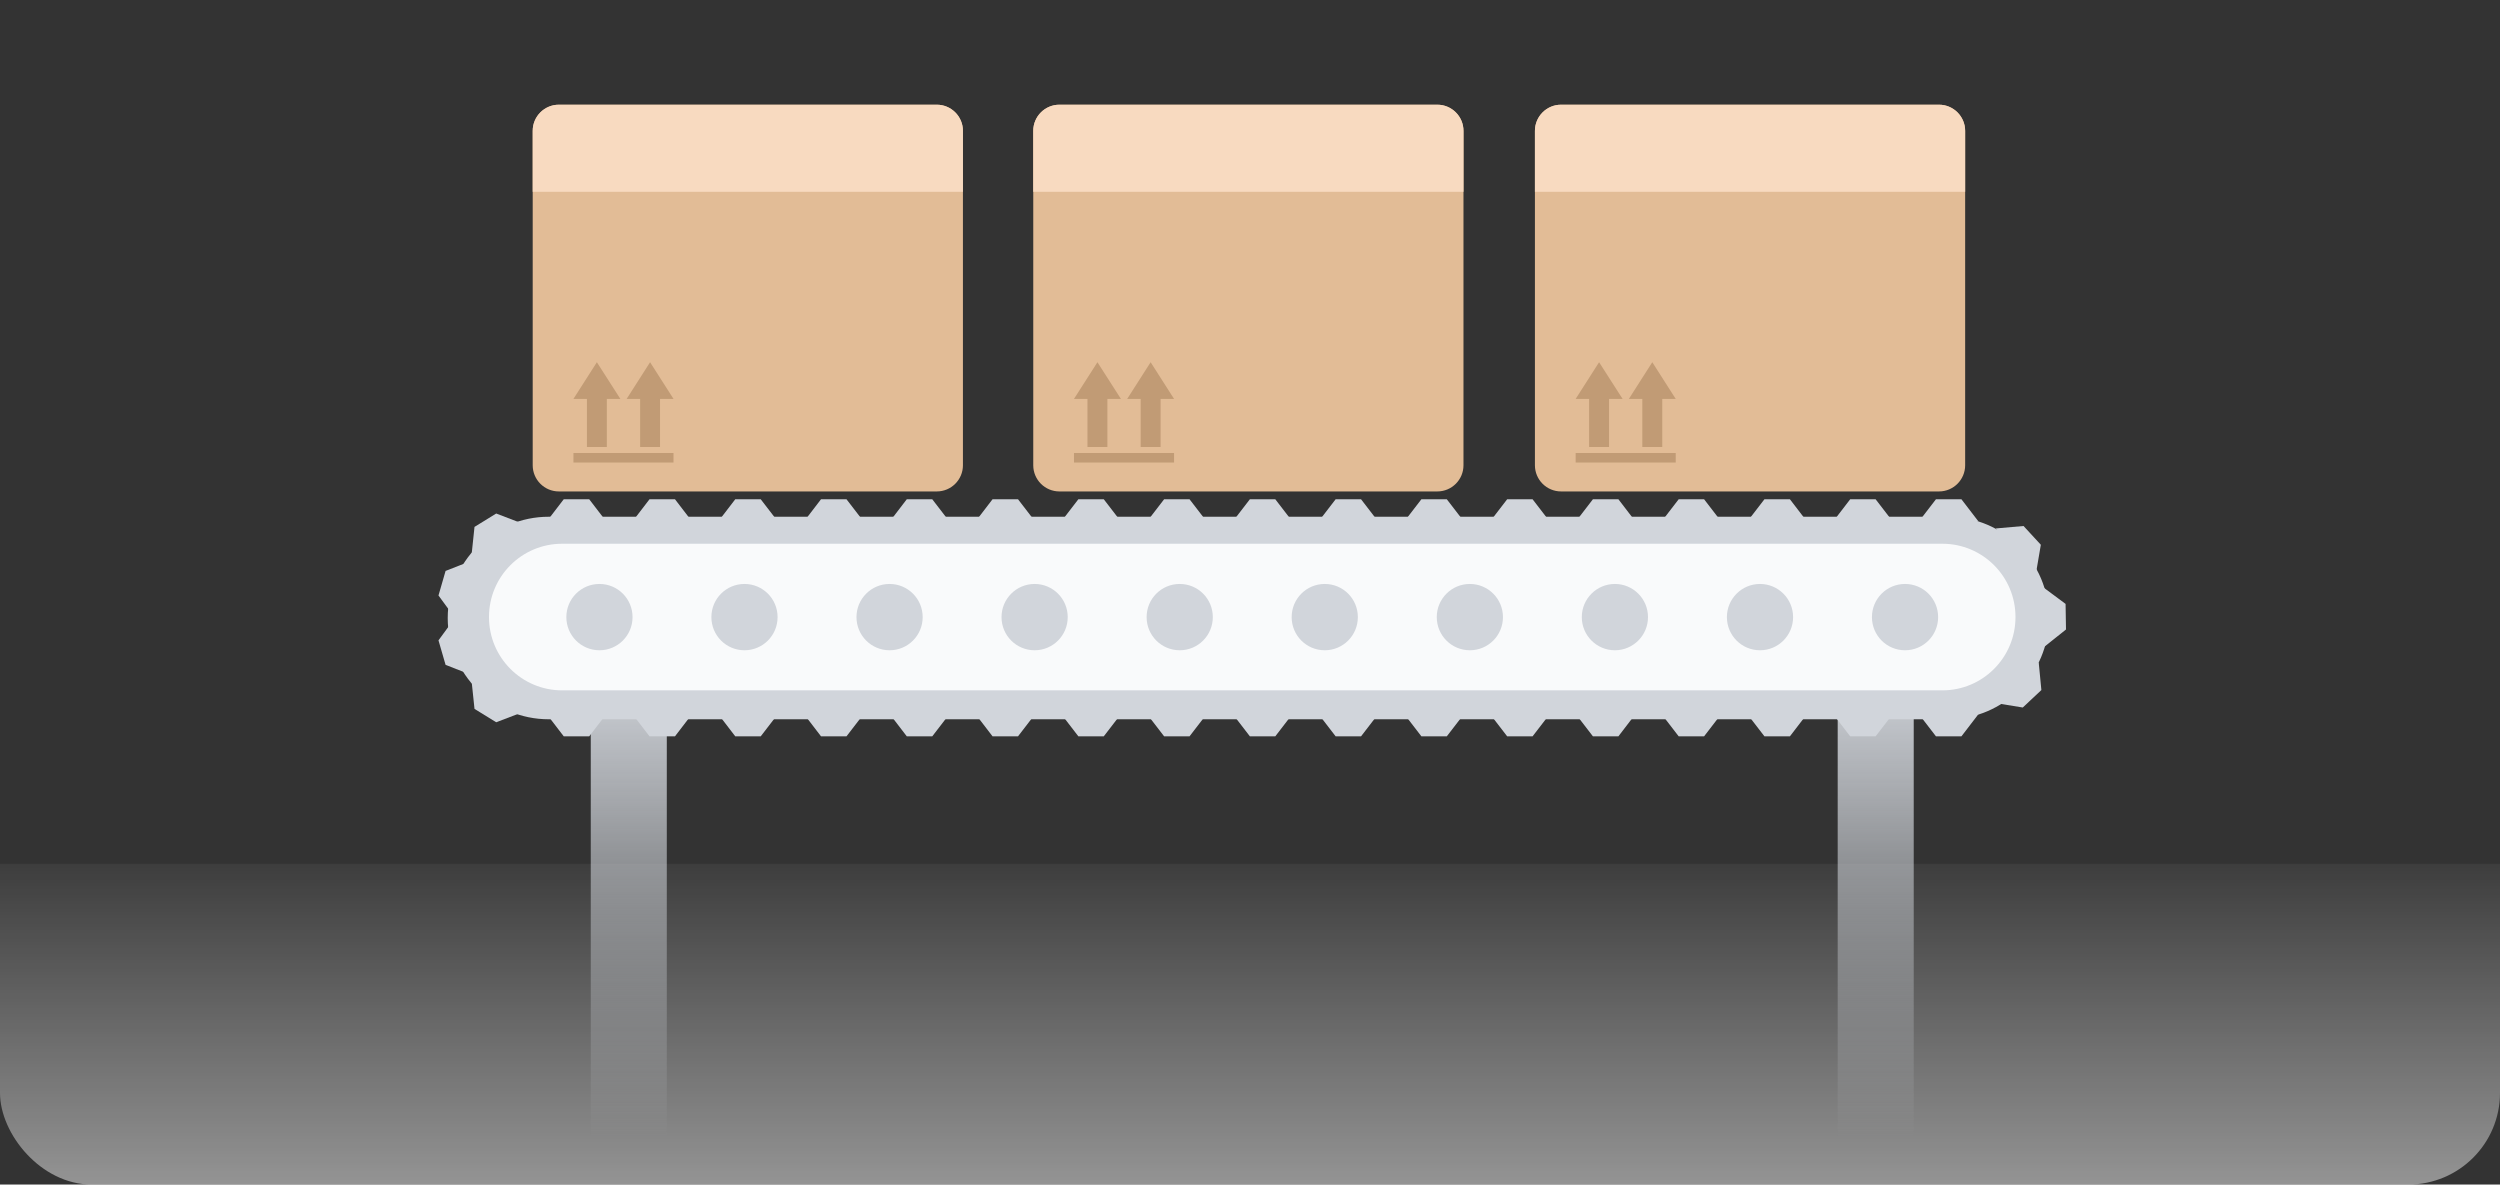 <svg width="382" height="181" viewBox="0 0 382 181" fill="none" xmlns="http://www.w3.org/2000/svg">
<rect x="0" y="0" width="382" height="181" fill="#333333" stroke="none"/>
<g clip-path="url(#clip0_168_1072)">
<rect x="-1" y="132" width="384" height="84" fill="url(#paint0_linear_168_1072)"/>
<path d="M219.62 16H161.881C159.672 16 157.881 17.791 157.881 20V71.093C157.881 73.302 159.672 75.093 161.881 75.093H219.62C221.829 75.093 223.62 73.302 223.62 71.093V20C223.62 17.791 221.829 16 219.62 16Z" fill="#E2BC96"/>
<path d="M219.62 16H161.881C159.672 16 157.881 17.791 157.881 20V29.31H223.62V20C223.62 17.791 221.829 16 219.62 16Z" fill="#F8DAC0"/>
<path d="M169.209 59.947H166.165V68.301H169.209V59.947Z" fill="#C19B75"/>
<path d="M171.277 60.952H164.105L167.687 55.347L171.277 60.952Z" fill="#C19B75"/>
<path d="M177.338 59.948H174.294V68.301H177.338V59.948Z" fill="#C19B75"/>
<path d="M179.397 60.952H172.234L175.816 55.347L179.397 60.952Z" fill="#C19B75"/>
<path d="M179.397 69.223H164.105V70.674H179.397V69.223Z" fill="#C19B75"/>
<path d="M296.275 16H238.536C236.327 16 234.536 17.791 234.536 20V71.093C234.536 73.302 236.327 75.093 238.536 75.093H296.275C298.484 75.093 300.275 73.302 300.275 71.093V20C300.275 17.791 298.484 16 296.275 16Z" fill="#E2BC96"/>
<path d="M296.275 16H238.536C236.327 16 234.536 17.791 234.536 20V29.31H300.275V20C300.275 17.791 298.484 16 296.275 16Z" fill="#F8DAC0"/>
<path d="M245.863 59.947H242.819V68.3H245.863V59.947Z" fill="#C19B75"/>
<path d="M247.931 60.952H240.76L244.341 55.346L247.931 60.952Z" fill="#C19B75"/>
<path d="M253.992 59.948H250.948V68.301H253.992V59.948Z" fill="#C19B75"/>
<path d="M256.051 60.952H248.889L252.47 55.346L256.051 60.952Z" fill="#C19B75"/>
<path d="M256.051 69.223H240.76V70.674H256.051V69.223Z" fill="#C19B75"/>
<path d="M143.136 16H85.397C83.188 16 81.397 17.791 81.397 20V71.093C81.397 73.302 83.188 75.093 85.397 75.093H143.136C145.346 75.093 147.136 73.302 147.136 71.093V20C147.136 17.791 145.346 16 143.136 16Z" fill="#E2BC96"/>
<path d="M143.136 16H85.397C83.188 16 81.397 17.791 81.397 20V29.31H147.136V20C147.136 17.791 145.346 16 143.136 16Z" fill="#F8DAC0"/>
<path d="M92.724 59.947H89.681V68.3H92.724V59.947Z" fill="#C19B75"/>
<path d="M94.793 60.952H87.621L91.202 55.346L94.793 60.952Z" fill="#C19B75"/>
<path d="M100.854 59.948H97.811V68.301H100.854V59.948Z" fill="#C19B75"/>
<path d="M102.914 60.952H95.751L99.332 55.347L102.914 60.952Z" fill="#C19B75"/>
<path d="M102.912 69.223H87.621V70.674H102.912V69.223Z" fill="#C19B75"/>
<rect x="90.269" y="101.97" width="11.618" height="72.029" fill="url(#paint1_linear_168_1072)"/>
<rect x="280.799" y="101.97" width="11.618" height="72.029" fill="url(#paint2_linear_168_1072)"/>
<path d="M297.66 78.958H83.849C75.338 78.958 68.412 85.905 68.412 94.441C68.412 102.976 75.338 109.905 83.849 109.905H297.651C306.162 109.905 313.088 102.958 313.088 94.422C313.088 85.887 306.162 78.958 297.651 78.958H297.66Z" fill="#D1D5DB"/>
<path d="M92.633 79.679H83.539L86.136 76.292H90.036L92.633 79.679Z" fill="#D1D5DB"/>
<path d="M105.738 79.679H96.644L99.241 76.292H103.141L105.738 79.679Z" fill="#D1D5DB"/>
<path d="M118.851 79.679H109.747L112.344 76.292H116.244L118.851 79.679Z" fill="#D1D5DB"/>
<path d="M131.954 79.679H122.851L125.448 76.292H129.348L131.954 79.679Z" fill="#D1D5DB"/>
<path d="M145.06 79.679H135.956L138.553 76.292H142.453L145.06 79.679Z" fill="#D1D5DB"/>
<path d="M158.163 79.679H149.06L151.657 76.292H155.557L158.163 79.679Z" fill="#D1D5DB"/>
<path d="M171.268 79.679H162.164L164.77 76.292H168.661L171.268 79.679Z" fill="#D1D5DB"/>
<path d="M184.371 79.679H175.268L177.874 76.292H181.765L184.371 79.679Z" fill="#D1D5DB"/>
<path d="M197.475 79.679H188.371L190.977 76.292H194.868L197.475 79.679Z" fill="#D1D5DB"/>
<path d="M210.579 79.679H201.476L204.082 76.292H207.973L210.579 79.679Z" fill="#D1D5DB"/>
<path d="M223.683 79.679H214.579L217.185 76.292H221.076L223.683 79.679Z" fill="#D1D5DB"/>
<path d="M236.788 79.679H227.685L230.291 76.292H234.182L236.788 79.679Z" fill="#D1D5DB"/>
<path d="M249.892 79.679H240.788L243.394 76.292H247.295L249.892 79.679Z" fill="#D1D5DB"/>
<path d="M262.995 79.679H253.892L256.498 76.292H260.389L262.995 79.679Z" fill="#D1D5DB"/>
<path d="M276.1 79.679H266.996L269.602 76.292H273.503L276.1 79.679Z" fill="#D1D5DB"/>
<path d="M289.204 79.679H280.109L282.706 76.292H286.598L289.204 79.679Z" fill="#D1D5DB"/>
<path d="M302.308 79.679H293.204L295.81 76.292H299.711L302.308 79.679Z" fill="#D1D5DB"/>
<path d="M92.633 109.12H83.539L86.136 112.507H90.036L92.633 109.12Z" fill="#D1D5DB"/>
<path d="M105.738 109.12H96.644L99.241 112.507H103.141L105.738 109.12Z" fill="#D1D5DB"/>
<path d="M118.851 109.12H109.747L112.344 112.507H116.244L118.851 109.12Z" fill="#D1D5DB"/>
<path d="M131.954 109.12H122.851L125.448 112.507H129.348L131.954 109.12Z" fill="#D1D5DB"/>
<path d="M145.06 109.12H135.956L138.553 112.507H142.453L145.06 109.12Z" fill="#D1D5DB"/>
<path d="M158.163 109.12H149.06L151.657 112.507H155.557L158.163 109.12Z" fill="#D1D5DB"/>
<path d="M171.268 109.12H162.164L164.77 112.507H168.661L171.268 109.12Z" fill="#D1D5DB"/>
<path d="M184.371 109.12H175.268L177.874 112.507H181.765L184.371 109.12Z" fill="#D1D5DB"/>
<path d="M197.475 109.12H188.371L190.977 112.507H194.868L197.475 109.12Z" fill="#D1D5DB"/>
<path d="M210.579 109.12H201.476L204.082 112.507H207.973L210.579 109.12Z" fill="#D1D5DB"/>
<path d="M223.683 109.12H214.579L217.185 112.507H221.076L223.683 109.12Z" fill="#D1D5DB"/>
<path d="M236.788 109.12H227.685L230.291 112.507H234.182L236.788 109.12Z" fill="#D1D5DB"/>
<path d="M249.892 109.12H240.788L243.394 112.507H247.295L249.892 109.12Z" fill="#D1D5DB"/>
<path d="M262.995 109.12H253.892L256.498 112.507H260.389L262.995 109.12Z" fill="#D1D5DB"/>
<path d="M276.1 109.12H266.996L269.602 112.507H273.503L276.1 109.12Z" fill="#D1D5DB"/>
<path d="M289.204 109.12H280.109L282.706 112.507H286.598L289.204 109.12Z" fill="#D1D5DB"/>
<path d="M302.308 109.12H293.204L295.81 112.507H299.711L302.308 109.12Z" fill="#D1D5DB"/>
<path d="M72.058 85.677L69.524 94.432L67 90.99L68.084 87.238L72.058 85.677Z" fill="#D1D5DB"/>
<path d="M72.058 84.764L79.803 79.99L75.821 78.465L72.504 80.51L72.058 84.764Z" fill="#D1D5DB"/>
<path d="M72.058 103.15L69.524 94.395L67 97.846L68.084 101.589L72.058 103.15Z" fill="#D1D5DB"/>
<path d="M72.058 104.063L79.803 108.838L75.821 110.362L72.504 108.317L72.058 104.063Z" fill="#D1D5DB"/>
<path d="M312.349 98.85L312.194 89.73L315.621 92.277L315.684 96.184L312.349 98.85Z" fill="#D1D5DB"/>
<path d="M304.951 80.747L311.12 87.457L311.84 83.24L309.198 80.373L304.951 80.747Z" fill="#D1D5DB"/>
<path d="M311.512 101.187L304.869 107.422L309.079 108.107L311.922 105.441L311.512 101.187Z" fill="#D1D5DB"/>
<path d="M85.89 83.084H296.794C302.963 83.084 307.966 88.096 307.966 94.276V94.294C307.966 100.475 302.963 105.487 296.794 105.487H85.89C79.721 105.487 74.718 100.475 74.718 94.294V94.276C74.718 88.096 79.721 83.084 85.89 83.084Z" fill="#F9FAFB"/>
<path d="M99.251 94.295C99.251 98.531 95.824 101.963 91.596 101.963C87.368 101.963 83.941 98.531 83.941 94.295C83.941 90.059 87.368 86.626 91.596 86.626C95.824 86.626 99.251 90.059 99.251 94.295Z" fill="#F9FAFB"/>
<path d="M96.653 94.295C96.653 97.097 94.393 99.361 91.596 99.361C88.798 99.361 86.538 97.097 86.538 94.295C86.538 91.492 88.798 89.228 91.596 89.228C94.393 89.228 96.653 91.492 96.653 94.295Z" fill="#D1D5DB"/>
<path d="M121.413 94.295C121.413 98.531 117.986 101.963 113.758 101.963C109.53 101.963 106.104 98.531 106.104 94.295C106.104 90.059 109.53 86.626 113.758 86.626C117.986 86.626 121.413 90.059 121.413 94.295Z" fill="#F9FAFB"/>
<path d="M118.815 94.295C118.815 97.097 116.555 99.361 113.758 99.361C110.96 99.361 108.7 97.097 108.7 94.295C108.7 91.492 110.96 89.228 113.758 89.228C116.555 89.228 118.815 91.492 118.815 94.295Z" fill="#D1D5DB"/>
<path d="M143.583 94.295C143.583 98.531 140.156 101.963 135.928 101.963C131.7 101.963 128.273 98.531 128.273 94.295C128.273 90.059 131.7 86.626 135.928 86.626C140.156 86.626 143.583 90.059 143.583 94.295Z" fill="#F9FAFB"/>
<path d="M140.985 94.295C140.985 97.097 138.725 99.361 135.928 99.361C133.13 99.361 130.87 97.097 130.87 94.295C130.87 91.492 133.139 89.228 135.928 89.228C138.716 89.228 140.985 91.492 140.985 94.295Z" fill="#D1D5DB"/>
<path d="M165.746 94.295C165.746 98.531 162.319 101.963 158.091 101.963C153.863 101.963 150.437 98.531 150.437 94.295C150.437 90.059 153.863 86.626 158.091 86.626C162.319 86.626 165.746 90.059 165.746 94.295Z" fill="#F9FAFB"/>
<path d="M163.148 94.295C163.148 97.097 160.888 99.361 158.091 99.361C155.293 99.361 153.033 97.097 153.033 94.295C153.033 91.492 155.302 89.228 158.091 89.228C160.879 89.228 163.148 91.492 163.148 94.295Z" fill="#D1D5DB"/>
<path d="M187.916 94.295C187.916 98.531 184.489 101.963 180.261 101.963C176.033 101.963 172.606 98.531 172.606 94.295C172.606 90.059 176.033 86.626 180.261 86.626C184.489 86.626 187.916 90.059 187.916 94.295Z" fill="#F9FAFB"/>
<path d="M185.318 94.295C185.318 97.097 183.058 99.361 180.261 99.361C177.463 99.361 175.203 97.097 175.203 94.295C175.203 91.492 177.463 89.228 180.261 89.228C183.058 89.228 185.318 91.492 185.318 94.295Z" fill="#D1D5DB"/>
<path d="M210.078 94.295C210.078 98.531 206.652 101.963 202.423 101.963C198.195 101.963 194.769 98.531 194.769 94.295C194.769 90.059 198.195 86.626 202.423 86.626C206.652 86.626 210.078 90.059 210.078 94.295Z" fill="#F9FAFB"/>
<path d="M207.48 94.295C207.48 97.097 205.22 99.361 202.423 99.361C199.625 99.361 197.365 97.097 197.365 94.295C197.365 91.492 199.625 89.228 202.423 89.228C205.22 89.228 207.48 91.492 207.48 94.295Z" fill="#D1D5DB"/>
<path d="M232.25 94.295C232.25 98.531 228.823 101.963 224.595 101.963C220.367 101.963 216.94 98.531 216.94 94.295C216.94 90.059 220.367 86.626 224.595 86.626C228.823 86.626 232.25 90.059 232.25 94.295Z" fill="#F9FAFB"/>
<path d="M229.652 94.295C229.652 97.097 227.392 99.361 224.595 99.361C221.797 99.361 219.537 97.097 219.537 94.295C219.537 91.492 221.806 89.228 224.595 89.228C227.383 89.228 229.652 91.492 229.652 94.295Z" fill="#D1D5DB"/>
<path d="M254.412 94.295C254.412 98.531 250.985 101.963 246.757 101.963C242.529 101.963 239.103 98.531 239.103 94.295C239.103 90.059 242.529 86.626 246.757 86.626C250.985 86.626 254.412 90.059 254.412 94.295Z" fill="#F9FAFB"/>
<path d="M251.814 94.295C251.814 97.097 249.545 99.361 246.757 99.361C243.968 99.361 241.699 97.097 241.699 94.295C241.699 91.492 243.968 89.228 246.757 89.228C249.545 89.228 251.814 91.492 251.814 94.295Z" fill="#D1D5DB"/>
<path d="M276.583 94.295C276.583 98.531 273.156 101.963 268.928 101.963C264.7 101.963 261.273 98.531 261.273 94.295C261.273 90.059 264.7 86.626 268.928 86.626C273.156 86.626 276.583 90.059 276.583 94.295Z" fill="#F9FAFB"/>
<path d="M273.985 94.295C273.985 97.097 271.725 99.361 268.928 99.361C266.13 99.361 263.87 97.097 263.87 94.295C263.87 91.492 266.139 89.228 268.928 89.228C271.716 89.228 273.985 91.492 273.985 94.295Z" fill="#D1D5DB"/>
<path d="M298.745 94.295C298.745 98.531 295.319 101.963 291.09 101.963C286.862 101.963 283.436 98.531 283.436 94.295C283.436 90.059 286.862 86.626 291.09 86.626C295.319 86.626 298.745 90.059 298.745 94.295Z" fill="#F9FAFB"/>
<path d="M296.147 94.295C296.147 97.097 293.887 99.361 291.09 99.361C288.292 99.361 286.032 97.097 286.032 94.295C286.032 91.492 288.292 89.228 291.09 89.228C293.887 89.228 296.147 91.492 296.147 94.295Z" fill="#D1D5DB"/>
</g>
<defs>
<linearGradient id="paint0_linear_168_1072" x1="191" y1="126" x2="191" y2="242" gradientUnits="userSpaceOnUse">
<stop stop-color="white" stop-opacity="0"/>
<stop offset="1" stop-color="white"/>
</linearGradient>
<linearGradient id="paint1_linear_168_1072" x1="96.078" y1="101.97" x2="96.078" y2="174" gradientUnits="userSpaceOnUse">
<stop stop-color="#D1D5DB"/>
<stop offset="1" stop-color="#D1D5DB" stop-opacity="0"/>
</linearGradient>
<linearGradient id="paint2_linear_168_1072" x1="286.608" y1="101.97" x2="286.608" y2="174" gradientUnits="userSpaceOnUse">
<stop stop-color="#D1D5DB"/>
<stop offset="1" stop-color="#D1D5DB" stop-opacity="0"/>
</linearGradient>
<clipPath id="clip0_168_1072">
<rect width="382" height="181" rx="14" fill="white"/>
</clipPath>
</defs>
</svg>
